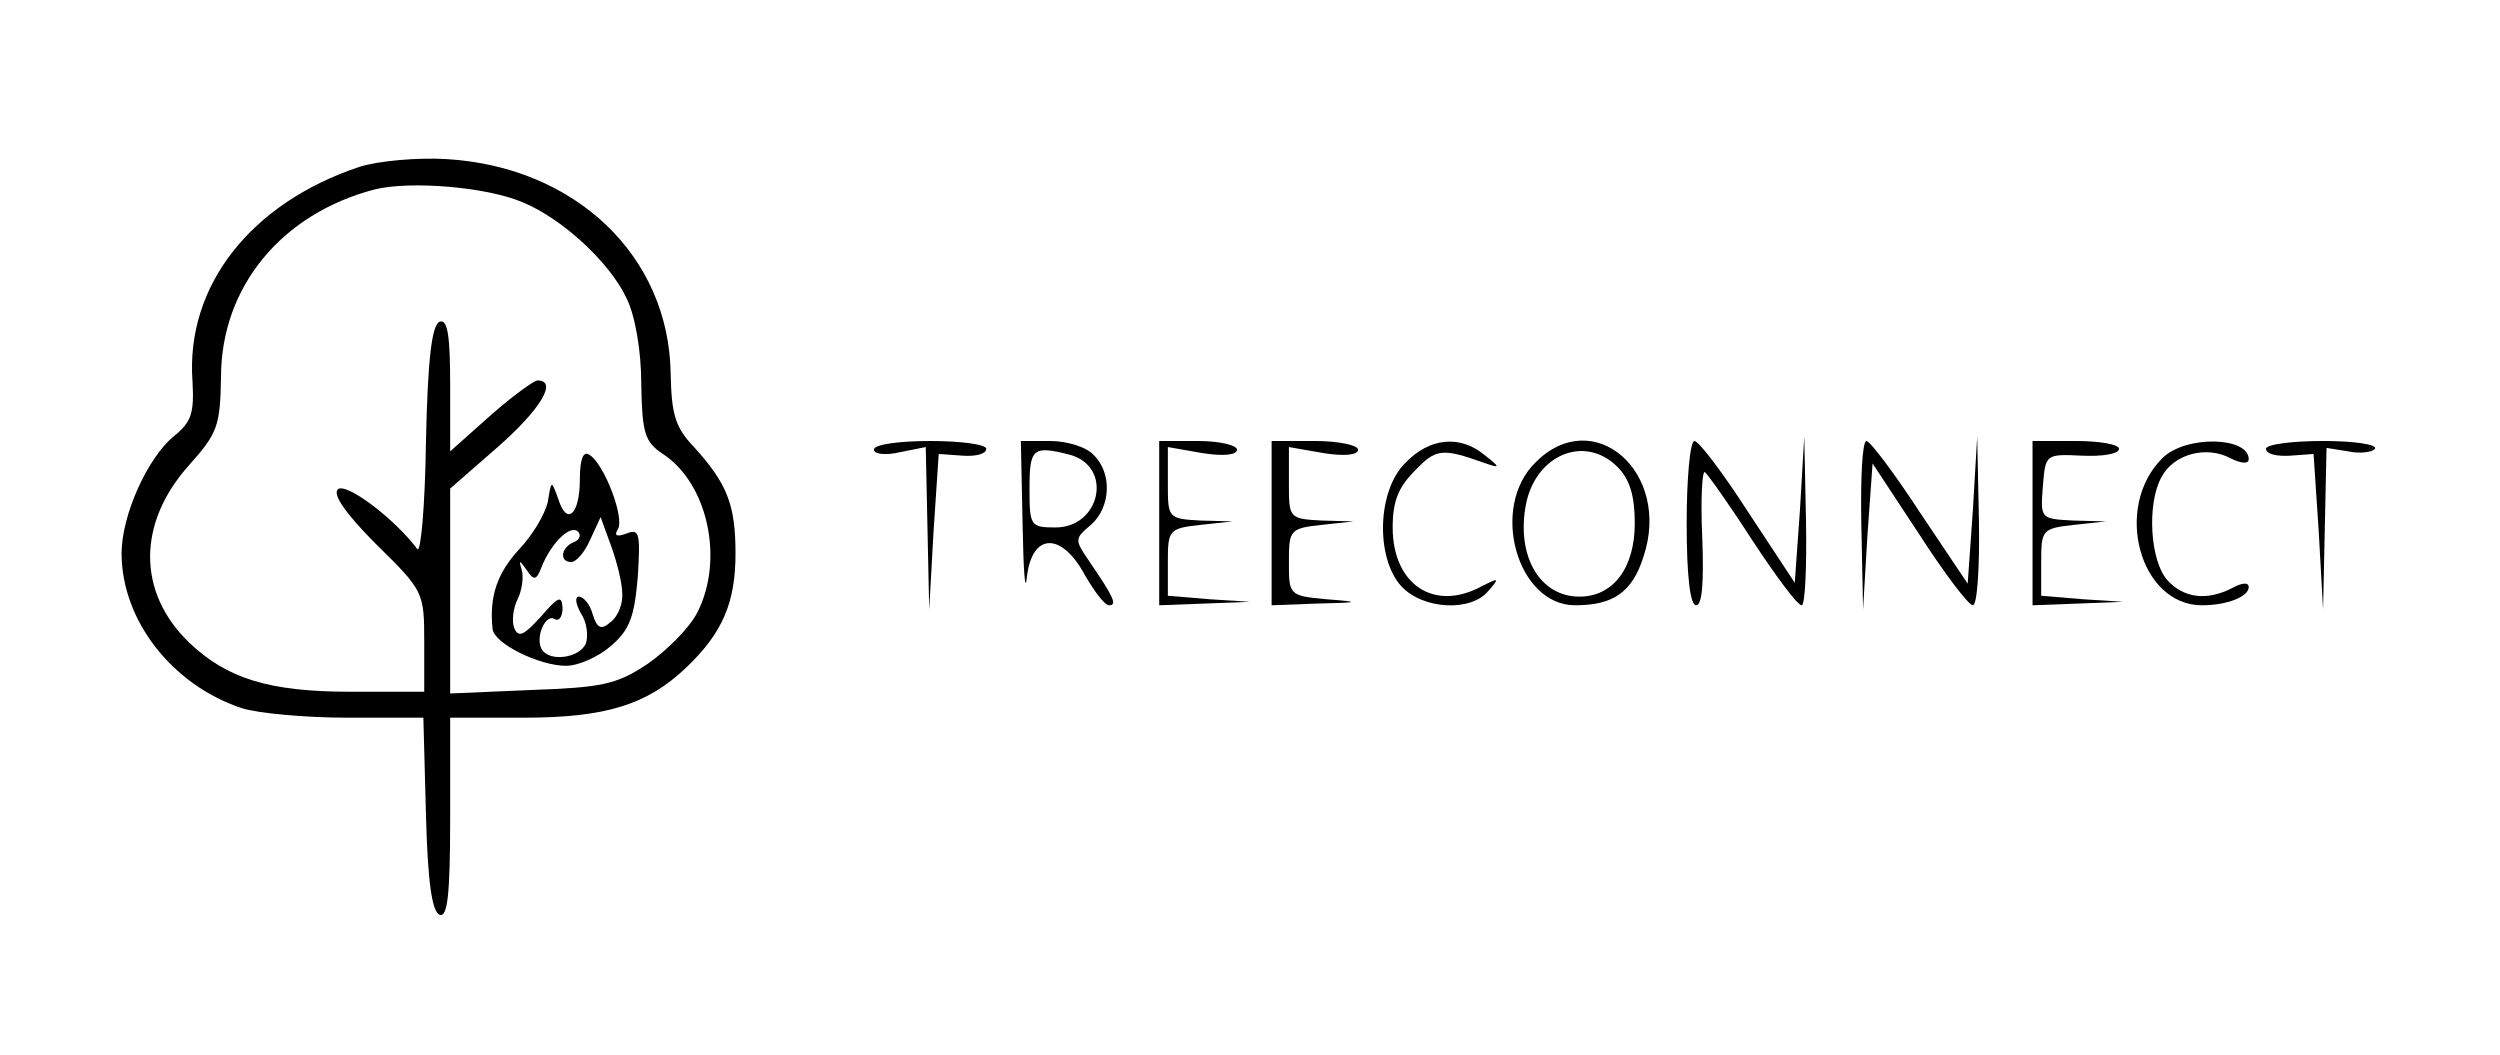 <?xml version="1.0" standalone="no"?>
<!DOCTYPE svg PUBLIC "-//W3C//DTD SVG 20010904//EN"
 "http://www.w3.org/TR/2001/REC-SVG-20010904/DTD/svg10.dtd">
<svg version="1.0" xmlns="http://www.w3.org/2000/svg"
 width="173pt" height="73pt" viewBox="0 0 289 122"
 preserveAspectRatio="xMidYMid meet">
<g transform="translate(0,122) scale(0.1,-0.1)"
fill="#000000" stroke="none">
<path d="M415 1027 c-126 -42 -201 -138 -193 -248 2 -36 -1 -47 -21 -63 -31
-25 -61 -92 -61 -136 0 -77 58 -152 139 -179 19 -6 74 -11 122 -11 l88 0 3
-112 c2 -78 7 -113 16 -116 9 -3 12 24 12 112 l0 116 85 0 c95 0 143 15 188
58 42 40 57 75 57 132 0 57 -10 81 -48 123 -22 23 -26 38 -27 85 -2 136 -110
239 -259 248 -34 2 -79 -2 -101 -9z m189 -41 c46 -19 101 -70 120 -111 10 -20
17 -61 17 -99 1 -57 4 -67 25 -81 52 -34 71 -122 40 -183 -9 -18 -35 -44 -58
-60 -36 -24 -53 -27 -135 -30 l-93 -4 0 119 0 118 55 48 c49 43 70 77 46 77
-4 0 -29 -18 -55 -41 l-46 -41 0 77 c0 57 -3 76 -12 73 -9 -3 -14 -42 -16
-139 -1 -74 -6 -129 -10 -124 -26 35 -83 78 -92 69 -6 -6 9 -28 45 -64 54 -53
55 -55 55 -112 l0 -58 -85 0 c-94 0 -143 15 -187 57 -60 58 -60 138 0 205 33
37 36 45 37 102 0 104 70 189 178 217 41 10 129 3 171 -15z"/>
<path d="M670 666 c0 -41 -15 -55 -25 -23 -8 22 -8 22 -12 -3 -3 -14 -17 -38
-33 -55 -25 -27 -35 -54 -31 -92 1 -17 54 -43 85 -43 14 0 37 10 52 23 22 19
27 34 31 80 3 50 2 56 -13 50 -11 -4 -15 -3 -10 5 8 13 -16 76 -33 86 -7 5
-11 -5 -11 -28z m49 -132 c1 -12 -5 -27 -13 -33 -11 -10 -16 -8 -21 8 -3 12
-11 21 -16 21 -5 0 -4 -8 2 -19 7 -10 9 -26 6 -35 -7 -17 -42 -22 -51 -7 -8
13 4 42 15 35 5 -3 9 3 9 13 -1 15 -5 13 -25 -10 -20 -22 -26 -25 -31 -13 -3
8 -1 23 4 33 5 10 7 25 5 33 -4 13 -3 13 6 0 8 -12 11 -11 17 5 11 27 33 49
42 40 4 -4 1 -10 -5 -12 -15 -6 -17 -23 -3 -23 6 0 16 12 22 26 l12 26 12 -33
c7 -19 13 -44 13 -55z"/>
<path d="M1010 700 c0 -5 13 -7 30 -3 l30 6 2 -94 2 -94 5 90 6 90 28 -2 c15
-1 27 2 27 8 0 5 -29 9 -65 9 -36 0 -65 -4 -65 -10z"/>
<path d="M1182 613 c1 -54 3 -81 5 -60 6 51 40 52 67 2 11 -19 23 -35 28 -35
10 0 5 10 -23 51 -17 25 -17 26 2 42 23 20 25 60 3 81 -8 9 -31 16 -50 16
l-34 0 2 -97z m55 81 c50 -14 35 -84 -17 -84 -29 0 -30 2 -30 45 0 47 4 50 47
39z"/>
<path d="M1340 615 l0 -95 53 2 52 2 -47 3 -48 4 0 39 c0 37 1 39 38 43 l37 4
-37 1 c-38 2 -38 3 -38 43 l0 42 40 -7 c25 -4 40 -2 40 4 0 5 -20 10 -45 10
l-45 0 0 -95z"/>
<path d="M1470 615 l0 -95 53 2 c50 1 50 2 10 5 -43 4 -43 5 -43 43 0 37 1 39
38 43 l37 4 -37 1 c-38 2 -38 3 -38 43 l0 42 40 -7 c25 -4 40 -2 40 4 0 5 -22
10 -50 10 l-50 0 0 -95z"/>
<path d="M1625 685 c-33 -32 -35 -110 -5 -143 25 -27 81 -30 101 -5 13 15 12
15 -8 5 -55 -30 -103 2 -103 68 0 31 7 47 26 66 24 25 31 26 79 9 20 -7 20 -6
1 9 -28 23 -63 20 -91 -9z"/>
<path d="M1775 685 c-53 -52 -21 -165 46 -165 44 0 66 15 79 56 33 98 -58 177
-125 109z m95 -5 c14 -14 20 -33 20 -65 0 -52 -25 -85 -64 -85 -46 0 -73 47
-62 106 11 58 68 82 106 44z"/>
<path d="M1950 615 c0 -61 4 -95 11 -95 7 0 9 27 7 79 -2 44 0 77 3 75 3 -2
28 -37 55 -79 27 -41 52 -75 57 -75 4 0 6 44 5 98 l-2 97 -5 -85 -6 -84 -54
82 c-29 45 -57 82 -62 82 -5 0 -9 -43 -9 -95z"/>
<path d="M2152 613 l2 -98 5 85 6 84 54 -82 c29 -45 57 -82 62 -82 5 0 8 44 7
98 l-2 97 -5 -85 -6 -85 -55 82 c-30 46 -58 83 -62 83 -5 0 -7 -44 -6 -97z"/>
<path d="M2350 615 l0 -95 53 2 52 2 -47 3 -48 4 0 39 c0 37 1 39 38 43 l37 4
-38 1 c-38 2 -38 2 -35 40 3 37 3 37 46 35 23 -1 42 2 42 8 0 5 -22 9 -50 9
l-50 0 0 -95z"/>
<path d="M2500 690 c-57 -57 -26 -170 46 -170 29 0 54 10 54 21 0 6 -8 5 -19
-1 -29 -15 -56 -12 -75 9 -20 22 -24 88 -7 119 14 27 52 37 80 22 12 -6 21 -7
21 -1 0 26 -73 28 -100 1z"/>
<path d="M2620 701 c0 -6 12 -9 28 -8 l27 2 6 -90 5 -90 2 94 2 93 25 -4 c14
-3 28 -1 31 3 3 5 -24 9 -60 9 -36 0 -66 -4 -66 -9z"/>
</g>
</svg>
